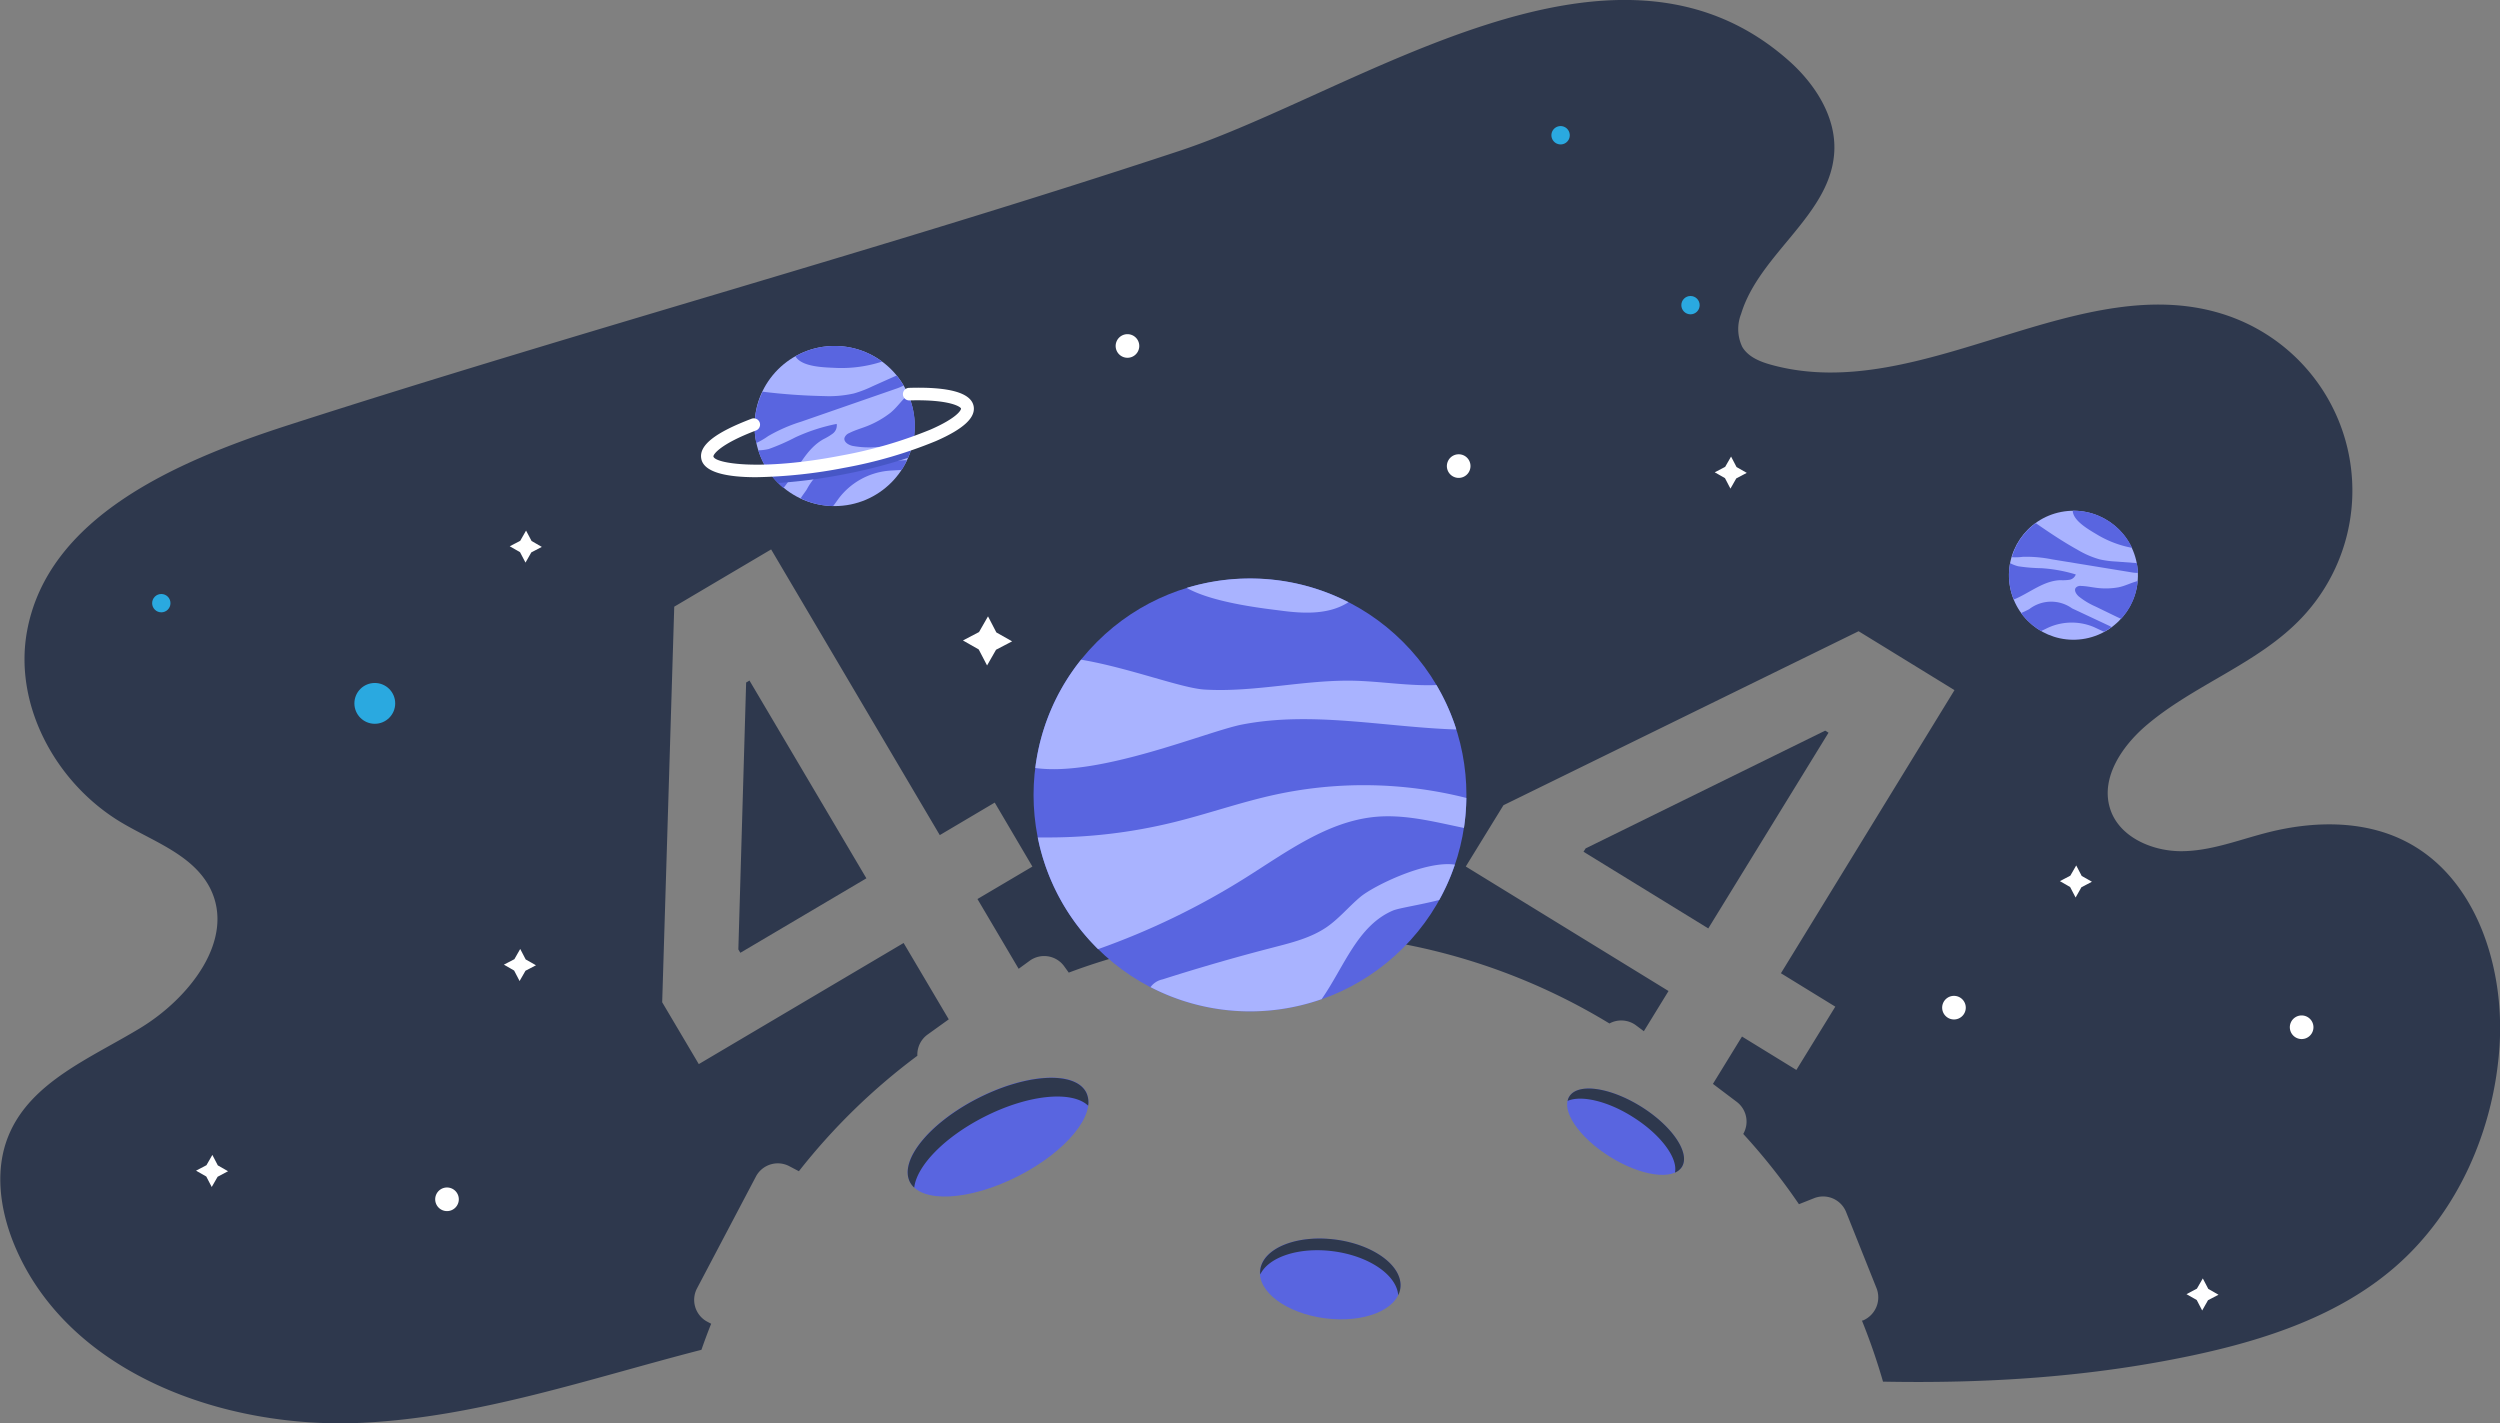 <svg xmlns="http://www.w3.org/2000/svg" viewBox="0 0 398.15 226.63"><rect x="0" y="0" width="398.15" height="226.63" fill="#808080" stroke="none"/><defs><style>.cls-1,.cls-8{fill:#2e384d}.cls-2,.cls-4{fill:#5965e0}.cls-3,.cls-5{fill:#a9b3ff}.cls-10,.cls-11,.cls-3,.cls-4,.cls-6,.cls-8{fill-rule:evenodd}.cls-6{fill:#4757c6}.cls-11,.cls-7{fill:#fff}.cls-10,.cls-9{fill:#2aa9e0}</style></defs><g id="Camada_2" data-name="Camada 2"><g id="OBJECTS"><g><g><path d="M383,133.94c-6.63-3.34-14.56-3.2-21.77-1.38-4.6,1.16-9.12,3-13.87,3s-10-2.35-11.34-6.89c-1.44-4.78,1.85-9.71,5.63-13,7.69-6.63,18-9.94,24.94-17.3a29.47,29.47,0,0,0-11.53-48c-23.45-8.33-49,14.37-73,7.72-1.78-.49-3.66-1.26-4.59-2.85a6.59,6.59,0,0,1-.18-5.25c2.93-9.65,14.35-15.8,14.84-25.88.28-5.48-3-10.61-7.05-14.27-28.06-25.18-68.72,4.77-97.33,14.22-47,15.55-95,28.54-142.19,43.76C28,73.52,7.56,82.38,4.29,100.61c-2.13,11.88,4.77,24.32,15.16,30.45,5.07,3,11.3,5.11,14,10.37,4.13,8.17-3.28,17.54-11.1,22.29s-17.37,8.53-20.93,17c-2.35,5.56-1.43,12,.89,17.6,8.53,20.42,33.37,29.36,55.47,28.27,18.41-.91,36-7,53.93-11.62.49-1.4,1-2.78,1.55-4.15l-.61-.32a3.94,3.94,0,0,1-1.64-5.32l9.38-17.81a3.94,3.94,0,0,1,5.32-1.64l1.52.8a99.61,99.61,0,0,1,18.87-18.39,3.94,3.94,0,0,1,1.63-3.38l3.37-2.42-7.19-12.16-32.62,19.29-5.83-9.85,1.92-63,8.22-4.86h0l7.21-4.26L149.67,133l8.75-5.18,6,10.19-8.75,5.17,6.56,11.11L164,153a3.93,3.93,0,0,1,5.49.9l.72,1A98.81,98.81,0,0,1,256.32,163a3.94,3.94,0,0,1,4.25.31l1.23.92,3.93-6.4L233.44,138l6-9.76L296,100.53l3.7,2.27h0l11.57,7.11L283.63,155l8.66,5.32-6.2,10.08-8.66-5.32-4.63,7.54,3.83,2.89a3.94,3.94,0,0,1,1,5.08,98.82,98.82,0,0,1,8.87,11.19l2.32-.92A3.94,3.94,0,0,1,294,193l4.87,12.19a4,4,0,0,1-2.2,5.12l-.14,0a100.57,100.57,0,0,1,3.36,9.73c16.6.32,33.09-.73,49.4-4.2,11.57-2.47,23.22-6.32,32.15-14.07,10.06-8.73,15.78-21.91,16.64-35.21C398.88,154,394.38,139.66,383,133.94Z" class="cls-1"/><polygon points="118.83 108.7 117.59 151.21 117.91 151.74 137.98 139.88 119.36 108.38 118.83 108.7" class="cls-1"/><polygon points="290.68 116.36 252.52 135.12 252.19 135.65 272.06 147.86 291.21 116.69 290.68 116.36" class="cls-1"/></g><g><circle cx="199.07" cy="126.6" r="34.47" class="cls-2" transform="translate(-31.21 177.85) rotate(-45)"/><path d="M164.88,122.31c10.23,1.45,27.42-5.85,32.93-6.92,11.2-2.17,22.71.42,34.13.79a34.4,34.4,0,0,0-3.17-7.08c-4.2.18-8.63-.55-12.86-.68-8-.23-16,1.88-24.08,1.4-3.71-.23-12.06-3.48-19.66-4.76A34.32,34.32,0,0,0,164.88,122.31Z" class="cls-3"/><path d="M199.07,92.13A34.44,34.44,0,0,0,189,93.63c4.32,2.46,13,3.35,15,3.62,3.61.48,7.53.66,10.63-1.26l.13-.08A34.27,34.27,0,0,0,199.07,92.13Z" class="cls-3"/><path d="M233.53,127.08a66.65,66.65,0,0,0-30.45-.52c-5.44,1.18-10.71,3.05-16.11,4.38a83.79,83.79,0,0,1-20.8,2.43l-.9,0a34.39,34.39,0,0,0,9.61,17.79,118.36,118.36,0,0,0,23.59-11.43c6.48-4.08,13-8.94,20.6-9.64,4.73-.43,9.39.8,14.08,1.77A35.41,35.41,0,0,0,233.53,127.08Z" class="cls-3"/><path d="M231.7,137.7c-4.67-.69-13,3.42-15.07,5.16-1.83,1.54-3.37,3.43-5.34,4.79-2.51,1.72-5.53,2.47-8.47,3.23q-8.91,2.3-17.68,5.1a3.17,3.17,0,0,0-1.91,1.23,34.47,34.47,0,0,0,27.25,1.92c3.57-5.11,5.71-11.72,11.37-14.12,1-.41,4.32-.89,7.36-1.68A33.43,33.43,0,0,0,231.7,137.7Z" class="cls-3"/></g><path d="M223,205.16c-.45,3.46-5.81,5.6-12,4.79s-10.78-4.27-10.32-7.73,5.81-5.61,12-4.8S223.49,201.7,223,205.16Z" class="cls-4"/><g><circle cx="132.92" cy="67.85" r="12.75" class="cls-5"/><path d="M132.92,55.1a12.68,12.68,0,0,0-6.24,1.64,2.1,2.1,0,0,0,.31.41c1.29,1.31,4.36,1.36,6.07,1.44a20.93,20.93,0,0,0,7.42-1A12.64,12.64,0,0,0,132.92,55.1Z" class="cls-4"/><path d="M142.67,61.92a7.44,7.44,0,0,0,1.23-.52,12.6,12.6,0,0,0-1.1-1.6L139,61.5a18.79,18.79,0,0,1-3,1.16,18,18,0,0,1-4.75.42,94.35,94.35,0,0,1-9.8-.7,12.69,12.69,0,0,0-1,8.17,11.47,11.47,0,0,0,1.88-1.09,25.39,25.39,0,0,1,5.28-2.31Z" class="cls-4"/><path d="M144.63,62.83c-1,.88-1.72,2-2.79,2.89a15.11,15.11,0,0,1-3.74,2.14c-.94.37-1.93.64-2.83,1.1a1.33,1.33,0,0,0-.78.78c-.14.65.62,1.12,1.27,1.27a14.58,14.58,0,0,0,4,.18l4.71-.2a8.12,8.12,0,0,0,.85-.07,12.91,12.91,0,0,0,.39-3.07A12.56,12.56,0,0,0,144.63,62.83Z" class="cls-4"/><path d="M133.25,67.51a29.27,29.27,0,0,0-6.58,2.14,33.23,33.23,0,0,1-4.24,1.86,7.85,7.85,0,0,1-1.66.21,12.77,12.77,0,0,0,4,6l.38-.48c1.9-2.53,3.2-5.73,6-7.3a9.22,9.22,0,0,0,1.48-.89A1.62,1.62,0,0,0,133.25,67.51Z" class="cls-4"/><path d="M144.43,73.3a3,3,0,0,0-.42,0l-8.17.46A9.45,9.45,0,0,0,131,74.91a9.36,9.36,0,0,0-2.49,3c-.23.38-.65.9-1,1.45a12.49,12.49,0,0,0,5.17,1.24c.33-.41.63-.86.95-1.29A11.26,11.26,0,0,1,141.21,75c.8-.09,1.61-.09,2.4-.17A11.85,11.85,0,0,0,144.43,73.3Z" class="cls-4"/><path d="M144.62,72.91a13.38,13.38,0,0,0,.76-2.37,79.18,79.18,0,0,1-11.31,3A78.49,78.49,0,0,1,122.35,75a11.76,11.76,0,0,0,1.59,1.92,82.51,82.51,0,0,0,10.51-1.39A81.34,81.34,0,0,0,144.62,72.91Z" class="cls-6"/><path d="M120.41,76c-4.57,0-8.29-.73-8.72-2.92s2.3-4.22,8-6.39a1,1,0,0,1,1.29.58,1,1,0,0,1-.58,1.29c-5.8,2.2-6.83,3.85-6.78,4.14.22,1.09,7.42,2.36,20.42-.16a70.21,70.21,0,0,0,14.16-4.13c4.21-1.84,4.89-3.11,4.85-3.35s-1.71-1.48-8.25-1.29a1,1,0,0,1-1-1,1,1,0,0,1,1-1c6.39-.19,9.85.79,10.26,2.91.35,1.82-1.61,3.64-6,5.56a71.58,71.58,0,0,1-14.58,4.26A80,80,0,0,1,120.41,76Z" class="cls-7"/></g><g><circle cx="330.22" cy="91.6" r="10.27" class="cls-5" transform="translate(-11.37 64.11) rotate(-10.9)"/><path d="M335.11,82.57a10.18,10.18,0,0,0-5-1.23,1.4,1.4,0,0,0,.06.41c.41,1.42,2.56,2.64,3.75,3.35a16.77,16.77,0,0,0,5.63,2.15A10.19,10.19,0,0,0,335.11,82.57Z" class="cls-4"/><path d="M339.4,91.14a5.64,5.64,0,0,0,1.08.1,10.34,10.34,0,0,0-.17-1.56L337,89.43a15.06,15.06,0,0,1-2.59-.34,14.59,14.59,0,0,1-3.52-1.52c-2.33-1.29-4.5-2.75-6.67-4.25a10.13,10.13,0,0,0-3.81,5.42,9.32,9.32,0,0,0,1.75-.06,20.61,20.61,0,0,1,4.63.4Z" class="cls-4"/><path d="M340.45,92.54c-1,.24-2,.79-3.09,1a11.54,11.54,0,0,1-3.47.08c-.81-.1-1.61-.28-2.43-.3a1,1,0,0,0-.84.25c-.36.41,0,1,.41,1.39a11.82,11.82,0,0,0,2.73,1.65l3.42,1.66.62.28a10.23,10.23,0,0,0,1.45-2A10.09,10.09,0,0,0,340.45,92.54Z" class="cls-4"/><path d="M330.59,91.49a23.83,23.83,0,0,0-5.49-1,27,27,0,0,1-3.71-.31,6.14,6.14,0,0,1-1.26-.49,10.28,10.28,0,0,0,.58,5.79l.45-.19c2.32-1.06,4.46-2.83,7-2.89a7.19,7.19,0,0,0,1.39-.06A1.3,1.3,0,0,0,330.59,91.49Z" class="cls-4"/><path d="M336.29,99.88l-.3-.18L330,96.89a5.72,5.72,0,0,0-6.82.12c-.31.18-.81.39-1.3.63a10.44,10.44,0,0,0,3.18,2.86c.4-.17.79-.38,1.18-.56a9.11,9.11,0,0,1,7.1-.13c.59.25,1.17.56,1.76.8A10.62,10.62,0,0,0,336.29,99.88Z" class="cls-4"/></g><g><ellipse cx="158.94" cy="181.1" class="cls-2" rx="15.75" ry="7" transform="translate(-64.76 91.57) rotate(-26.92)"/><path d="M156.77,177.86c7-3.56,13.95-4.21,16.53-1.77A3.59,3.59,0,0,0,173,174c-1.75-3.45-9.45-3.05-17.21.89s-12.63,9.92-10.87,13.37a3.2,3.2,0,0,0,.68.88C146,185.66,150.43,181.08,156.77,177.86Z" class="cls-8"/></g><g><path d="M267.85,185.84c-1.38,2.2-6.51,1.47-11.46-1.62s-7.85-7.39-6.47-9.59,6.5-1.48,11.45,1.62S269.22,183.64,267.85,185.84Z" class="cls-4"/><path d="M260,177.86c4.48,2.8,7.26,6.57,6.75,8.89a2.4,2.4,0,0,0,1.11-.91c1.37-2.2-1.53-6.5-6.48-9.59s-10.08-3.82-11.45-1.62a1.93,1.93,0,0,0-.27.7C251.79,174.39,256,175.33,260,177.86Z" class="cls-8"/></g><path d="M212.71,197.42c-6.16-.81-11.52,1.34-12,4.8a3.14,3.14,0,0,0,0,.75c1.34-2.79,6.17-4.41,11.64-3.69,5.71.75,10.09,3.79,10.33,7a3.75,3.75,0,0,0,.34-1.11C223.49,201.7,218.87,198.23,212.71,197.42Z" class="cls-8"/><circle cx="59.69" cy="112.02" r="3.25" class="cls-9"/><path d="M248.56,23A1.46,1.46,0,1,1,250,21.56,1.45,1.45,0,0,1,248.56,23Z" class="cls-10"/><circle cx="269.23" cy="48.6" r="1.46" class="cls-9"/><circle cx="25.69" cy="96.06" r="1.46" class="cls-9"/><path d="M234.19,74.23a1.88,1.88,0,1,1-1.87-1.88A1.87,1.87,0,0,1,234.19,74.23Z" class="cls-11"/><path d="M313.07,160.48a1.88,1.88,0,1,1-1.88-1.88A1.88,1.88,0,0,1,313.07,160.48Z" class="cls-11"/><path d="M368.44,163.6a1.88,1.88,0,1,1-1.87-1.88A1.88,1.88,0,0,1,368.44,163.6Z" class="cls-11"/><path d="M73.07,191a1.88,1.88,0,1,1-1.88-1.88A1.88,1.88,0,0,1,73.07,191Z" class="cls-11"/><path d="M181.44,55.1a1.88,1.88,0,1,1-1.87-1.88A1.88,1.88,0,0,1,181.44,55.1Z" class="cls-11"/><polygon points="158.68 100.72 161.19 102.14 158.63 103.48 157.2 105.98 155.87 103.43 153.36 102 155.92 100.66 157.35 98.16 158.68 100.72" class="cls-11"/><polygon points="276.56 74.38 278.19 75.31 276.52 76.19 275.59 77.82 274.72 76.15 273.09 75.22 274.75 74.35 275.69 72.71 276.56 74.38" class="cls-11"/><polygon points="83.72 152.8 85.36 153.73 83.69 154.6 82.75 156.24 81.88 154.57 80.25 153.63 81.92 152.76 82.85 151.13 83.72 152.8" class="cls-11"/><polygon points="84.66 86.16 86.29 87.1 84.62 87.97 83.69 89.6 82.82 87.94 81.18 87 82.85 86.13 83.78 84.5 84.66 86.16" class="cls-11"/><polygon points="34.69 185.6 36.32 186.53 34.66 187.41 33.72 189.04 32.85 187.37 31.22 186.44 32.88 185.57 33.82 183.93 34.69 185.6" class="cls-11"/><polygon points="331.53 139.5 333.16 140.43 331.49 141.3 330.56 142.94 329.69 141.27 328.06 140.33 329.72 139.46 330.66 137.83 331.53 139.5" class="cls-11"/><polygon points="351.69 205.27 353.32 206.2 351.65 207.07 350.72 208.71 349.85 207.04 348.22 206.11 349.88 205.23 350.82 203.6 351.69 205.27" class="cls-11"/></g></g></g></svg>